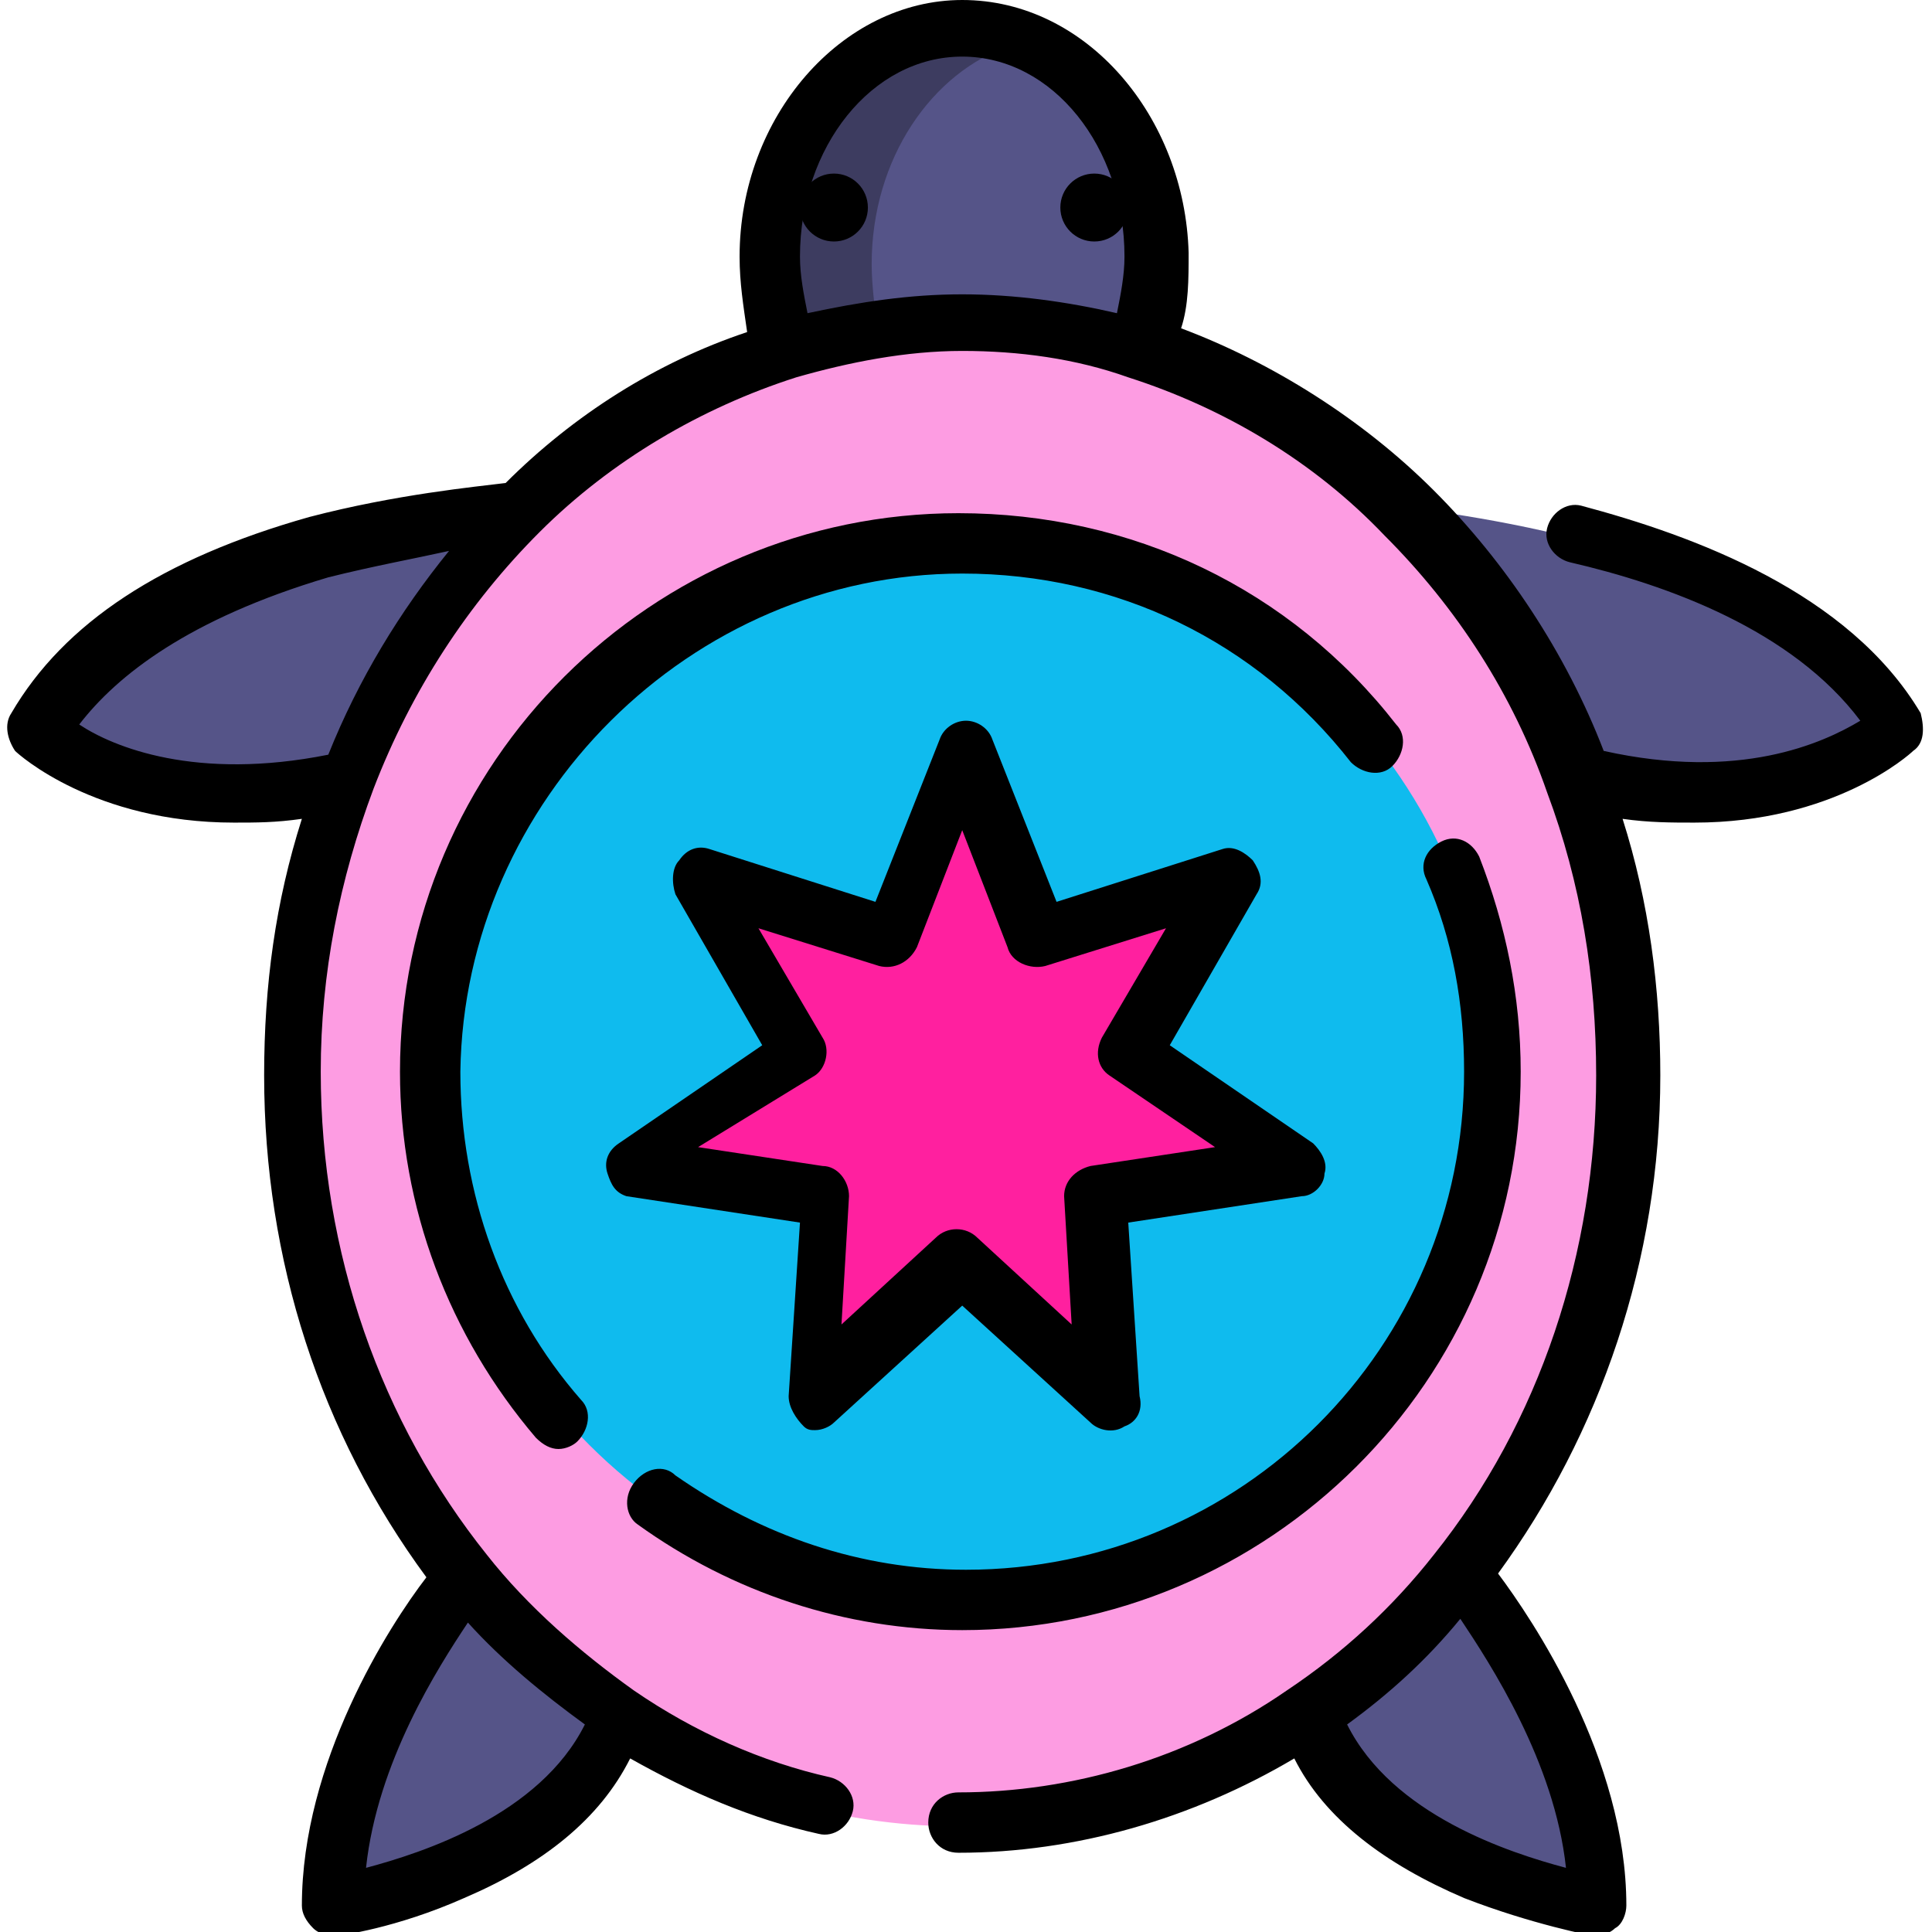 <svg xmlns="http://www.w3.org/2000/svg" viewBox="0 0 512 512" width="512" height="512" fill="rgb(0, 0, 0)">
  <g fill="#555488">
    <path d="M501 193c0 0-28 26-83 13l-1 0c-10-27-26-51-45-71l1-1C373 136 469 141 501 193z" fill="#555488"/>
    <path d="M388 416c0 0 35 42 35 87 0 0-60-8-76-50l0-1c15-10 29-23 40-38L388 416z" fill="#555488"/>
    <path d="M306 70c0 9-2 17-4 25 -15-5-30-7-46-7s-32 2-46 7c-3-7-4-16-4-25 0-33 23-61 51-61S306 36 306 70z" fill="#555488"/>
  </g>
  <path d="M231 70c0-28 16-51 37-58 -4-1-9-2-13-2 -28 0-51 27-51 61 0 9 2 17 4 25 8-2 17-4 25-5C232 83 231 76 231 70z" fill="#3d3c60"/>
  <g fill="#555488">
    <path d="M139 136c-19 19-35 43-45 71 -54 13-83-13-83-13C42 141 137 136 139 136z" fill="#555488"/>
    <path d="M124 416c12 15 25 27 41 38 -16 42-76 50-76 50C88 459 123 417 124 416z" fill="#555488"/>
  </g>
  <ellipse cx="255" cy="284" rx="177" ry="198" fill="#0fbbee"/>
  <polygon points="344 309 291 317 295 371 255 334 216 371 220 317 167 309 211 279 184 232 236 248 255 198 275 248 326 232 300 279 " fill="#ff209f"/>
  <circle cx="221" cy="55" r="9" fill="rgb(0, 0, 0)"/>
  <circle cx="290" cy="55" r="9" fill="rgb(0, 0, 0)"/>
  <path d="M138 136c20-20 44-35 71-43 15-5 30-7 46-7s32 2 46 7c27 8 51 23 71 44 19 19 35 43 45 71 9 24 14 50 14 77 0 51-17 97-45 132 -12 15-25 27-40 38 -27 18-58 29-92 29 -33 0-64-10-91-28 -15-10-29-23-41-38 -28-35-45-82-45-133 0-28 5-54 14-78C103 179 119 155 138 136zM395 284c0-77-63-140-140-140 -77 0-140 63-140 140 0 77 63 140 140 140C333 424 395 362 395 284z" fill="#fd9ce2"/>
  <path d="M509 189c-19-32-60-47-90-55 -4-1-8 2-9 6 -1 4 2 8 6 9 26 6 59 18 77 42 -10 6-32 16-68 8 -10-26-26-50-45-69 -19-19-43-34-67-43 2-6 2-13 2-20C314 31 288 0 255 0c-32 0-59 31-59 68 0 7 1 13 2 20 -24 8-46 22-64 40 -8 1-29 3-52 9 -39 11-65 28-79 52 -2 3-1 7 1 10 1 1 21 19 58 19 6 0 11 0 18-1 -7 22-10 44-10 68 0 49 15 95 43 133 -10 13-33 49-33 87 0 2 1 4 3 6 1 1 3 2 5 2 0 0 1 0 1 0 1 0 16-2 34-10 21-9 36-21 44-37 16 9 32 16 50 20 4 1 8-2 9-6 1-4-2-8-6-9 -18-4-36-12-52-23 -14-10-28-22-39-36 -28-35-44-80-44-128 0-26 5-51 14-75 10-26 25-49 44-68 19-19 43-33 68-41 14-4 29-7 44-7 15 0 30 2 44 7 25 8 49 22 68 42 19 19 34 42 43 68 9 24 13 49 13 75 0 47-15 92-43 127 -11 14-24 26-39 36 -26 18-57 27-87 27 -4 0-8 3-8 8 0 4 3 8 8 8 31 0 62-9 89-25 8 16 24 28 45 37 18 7 34 10 34 10 0 0 1 0 1 0 2 0 4-1 5-2 2-1 3-4 3-6 0-39-25-76-34-88 27-37 43-83 43-132 0-23-3-46-10-68 7 1 13 1 19 1 37 0 57-18 58-19C510 197 510 193 509 189zM155 457c-12 24-43 34-58 38 3-28 19-53 27-65C133 440 144 449 155 457zM87 200c-35 7-57-2-66-8 10-13 29-28 66-39 12-3 23-5 32-7C106 162 95 180 87 200zM214 83c-1-5-2-10-2-15 0-29 19-53 43-53 24 0 43 24 43 53 0 5-1 10-2 15 -13-3-27-5-41-5C241 78 228 80 214 83zM357 457c11-8 21-17 30-28 8 12 25 38 28 66C400 491 369 481 357 457z"/>
  <path d="M166 317l46 7 -3 46c0 3 2 6 4 8 1 1 2 1 3 1 2 0 4-1 5-2l34-31 34 31c2 2 6 3 9 1 3-1 5-4 4-8l-3-46 46-7c3 0 6-3 6-6 1-3-1-6-3-8l-38-26 23-40c2-3 1-6-1-9 -2-2-5-4-8-3l-44 14 -17-43c-1-3-4-5-7-5 0 0 0 0 0 0 -3 0-6 2-7 5l-17 43 -44-14c-3-1-6 0-8 3 -2 2-2 6-1 9l23 40 -38 26c-3 2-4 5-3 8S163 316 166 317zM216 285c3-2 4-7 2-10l-17-29 32 10c4 1 8-1 10-5l12-31 12 31c1 4 6 6 10 5l32-10 -17 29c-2 4-1 8 2 10l28 19 -33 5c-4 1-7 4-7 8l2 34 -25-23c-3-3-8-3-11 0l-25 23 2-34c0-4-3-8-7-8l-33-5L216 285z" fill="rgb(0, 0, 0)"/>
  <path d="M169 404c25 18 55 28 86 28 81 0 148-66 148-148 0-20-4-39-11-57 -2-4-6-6-10-4 -4 2-6 6-4 10 7 16 10 33 10 51 0 73-59 132-132 132 -28 0-54-9-77-25 -3-3-8-2-11 2C165 397 166 402 169 404z" fill="rgb(0, 0, 0)"/>
  <path d="M255 152c41 0 78 18 103 50 3 3 8 4 11 1 3-3 4-8 1-11 -28-36-70-56-116-56 -81 0-148 66-148 148 0 36 13 70 36 97 2 2 4 3 6 3 2 0 4-1 5-2 3-3 4-8 1-11 -21-24-32-55-32-87C123 212 183 152 255 152z" fill="rgb(0, 0, 0)"/>
</svg>
